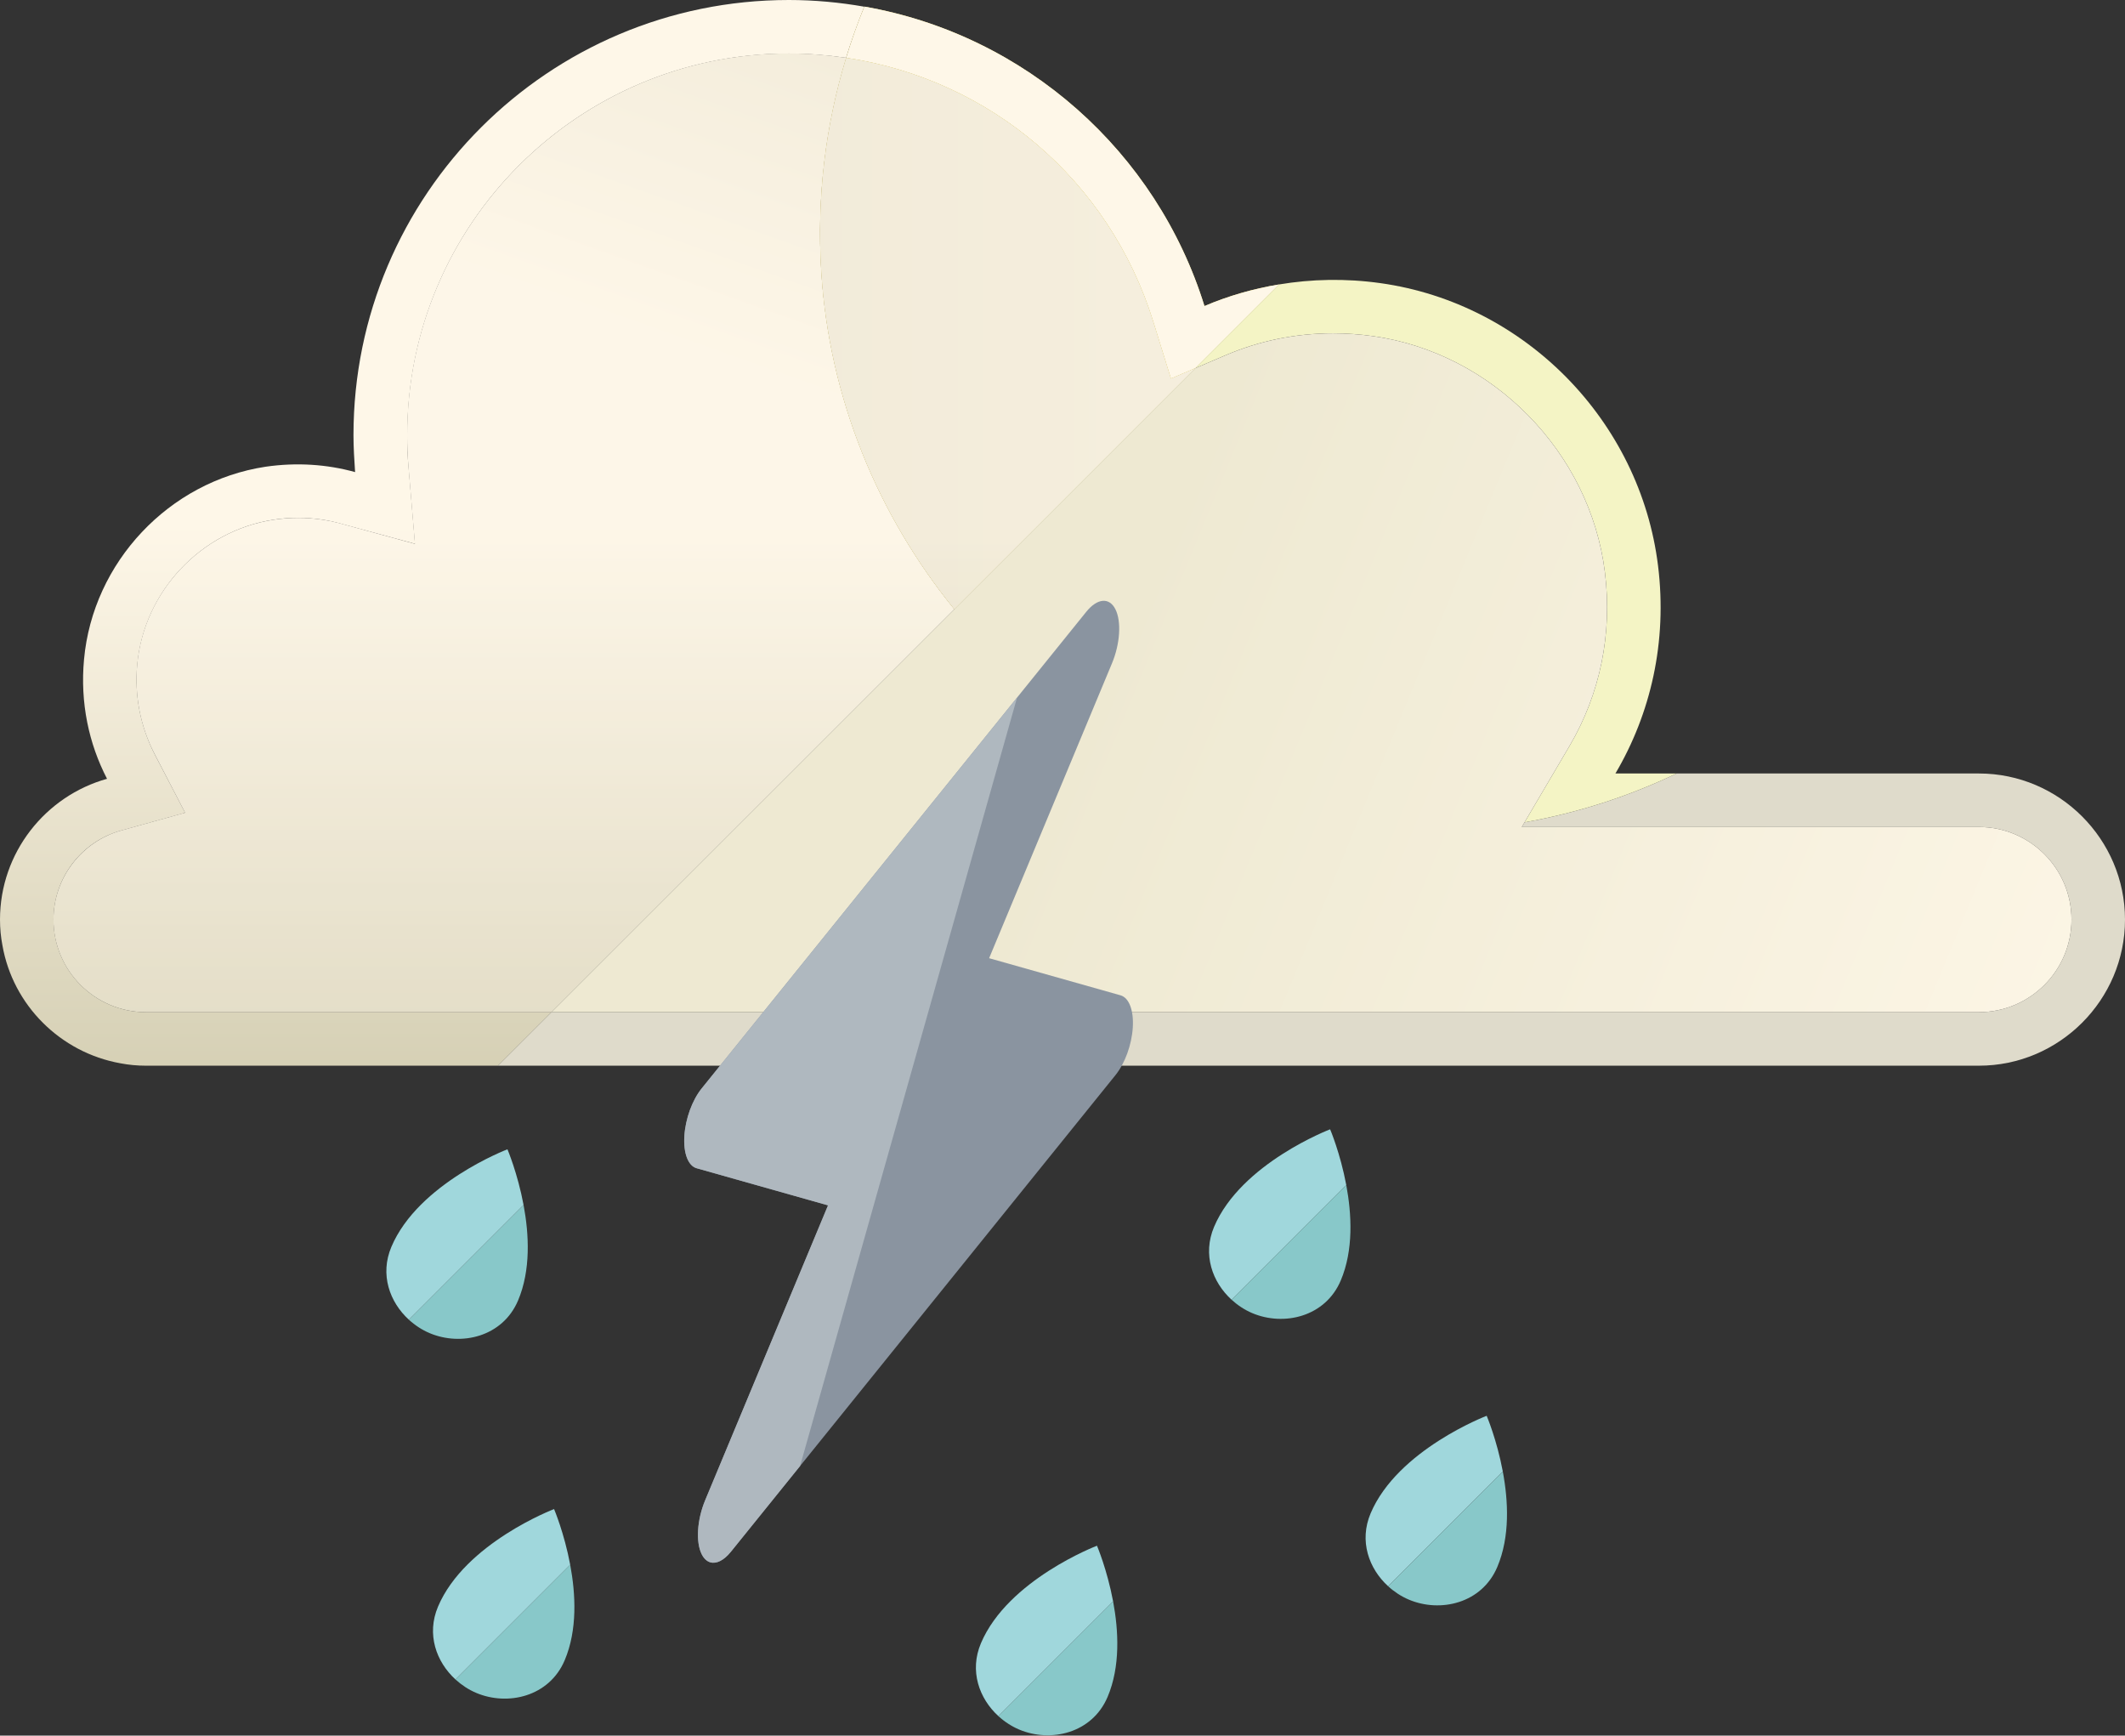 <svg width="638" height="521" viewBox="0 0 638 521" fill="none" xmlns="http://www.w3.org/2000/svg">
<rect x="0" y="0" width="638" height="521" fill="#333333" stroke="none"/>
<path d="M152.352 345C152.352 345 125.61 355.171 117.513 374.269C113.991 382.577 116.979 390.875 122.757 396.153L157.194 361.716C155.406 352.168 152.352 345 152.352 345Z" fill="#A0D7DC"/>
<path d="M122.757 396.152C124.587 397.823 126.684 399.208 128.961 400.172C138.423 404.185 150.9 401.329 155.537 390.391C159.413 381.249 158.836 370.481 157.194 361.715L122.757 396.152Z" fill="#88C8C9"/>
<path d="M166.352 453C166.352 453 139.61 463.171 131.513 482.269C127.991 490.577 130.979 498.875 136.757 504.153L171.194 469.716C169.406 460.169 166.352 453 166.352 453Z" fill="#A0D7DC"/>
<path d="M136.757 504.151C138.587 505.822 140.684 507.207 142.959 508.172C152.422 512.184 164.898 509.329 169.537 498.391C173.413 489.249 172.836 478.481 171.194 469.715L136.757 504.151Z" fill="#88C8C9"/>
<path d="M446.352 425C446.352 425 419.61 435.171 411.513 454.269C407.991 462.577 410.979 470.875 416.757 476.153L451.194 441.716C449.406 432.168 446.352 425 446.352 425Z" fill="#A0D7DC"/>
<path d="M416.757 476.152C418.587 477.823 420.684 479.208 422.959 480.172C432.422 484.185 444.898 481.33 449.537 470.391C453.413 461.249 452.836 450.482 451.193 441.715L416.757 476.152Z" fill="#88C8C9"/>
<path d="M329.352 464C329.352 464 302.61 474.171 294.513 493.269C290.991 501.577 293.979 509.875 299.757 515.153L334.194 480.716C332.406 471.169 329.352 464 329.352 464Z" fill="#A0D7DC"/>
<path d="M299.757 515.151C301.587 516.822 303.684 518.207 305.961 519.172C315.423 523.184 327.9 520.329 332.538 509.391C336.414 500.249 335.837 489.481 334.195 480.715L299.757 515.151Z" fill="#88C8C9"/>
<path d="M399.352 339C399.352 339 372.61 349.171 364.513 368.269C360.991 376.577 363.979 384.875 369.757 390.153L404.194 355.716C402.406 346.168 399.352 339 399.352 339Z" fill="#A0D7DC"/>
<path d="M369.757 390.152C371.587 391.823 373.685 393.208 375.961 394.172C385.423 398.185 397.9 395.33 402.538 384.391C406.414 375.249 405.837 364.482 404.195 355.715L369.757 390.152Z" fill="#88C8C9"/>
<path d="M259.492 2.009C257.483 6.989 255.635 12.132 254.029 17.353C248.405 16.549 242.702 16.068 236.836 16.068C173.611 16.068 122.274 67.405 122.274 130.63C122.274 133.924 122.354 137.138 122.677 140.351L124.604 163.248L102.431 157.223C98.174 156.018 93.835 155.455 89.578 155.455C87.087 155.455 84.597 155.616 82.106 156.017C60.416 159.312 43.223 177.548 41.215 199.481C40.331 208.8 42.179 218.12 46.437 226.394L55.594 243.988L36.474 249.29C24.423 252.584 16.068 263.59 16.068 276.042C16.068 291.387 28.521 303.839 43.865 303.839H165.577L149.51 319.906H43.865C41.213 319.906 38.643 319.664 36.153 319.183C18.157 315.969 3.857 301.75 0.724 283.754C0.242 281.263 0 278.693 0 276.041C0 255.956 13.657 238.925 32.136 233.783C26.673 223.259 24.021 210.967 25.227 197.953C27.878 168.791 50.695 144.528 79.696 140.11C89.097 138.744 98.254 139.387 106.61 141.717C106.368 138.021 106.127 134.325 106.127 130.63C106.127 58.487 164.694 0 236.838 0C244.55 0 252.182 0.723 259.492 2.009Z" fill="url(#paint0_linear_251_2)"/>
<path d="M346.273 96.632L351.553 113.652L358.895 110.512L384.024 85.383C376.213 86.681 368.696 88.848 361.621 91.873C347.293 45.67 308 10.484 259.522 1.982C257.474 7 255.652 12.129 254.056 17.361C297.126 23.797 333.058 54.008 346.273 96.632Z" fill="#F0DB70"/>
<path d="M346.273 96.632L351.553 113.652L358.895 110.512L384.024 85.383C376.213 86.681 368.696 88.848 361.621 91.873C347.293 45.67 308 10.484 259.522 1.982C257.474 7 255.652 12.129 254.056 17.361C297.126 23.797 333.058 54.008 346.273 96.632Z" fill="url(#paint1_linear_251_2)"/>
<path d="M246.578 81.548C245.16 59.102 247.918 37.493 254.057 17.362C248.416 16.518 242.664 16.04 236.813 16.04C173.633 16.04 122.237 67.443 122.237 130.623C122.237 133.903 122.386 137.146 122.653 140.355L124.576 163.259L102.404 157.195C98.198 156.046 93.868 155.461 89.546 155.461C87.082 155.461 84.58 155.653 82.116 156.026C60.4 159.317 43.187 177.577 41.195 199.443C40.331 208.815 42.152 218.127 46.436 226.378L55.576 243.968L36.48 249.271C24.452 252.609 16.05 263.621 16.05 276.047C16.05 291.369 28.516 303.836 43.846 303.836H165.574L286.533 182.878C263.654 154.736 248.99 119.708 246.578 81.548Z" fill="url(#paint2_linear_251_2)"/>
<path opacity="0.3" d="M246.578 81.548C245.16 59.102 247.918 37.493 254.057 17.362C248.416 16.518 242.664 16.04 236.813 16.04C173.633 16.04 122.237 67.443 122.237 130.623C122.237 133.903 122.386 137.146 122.653 140.355L124.576 163.259L102.404 157.195C98.198 156.046 93.868 155.461 89.546 155.461C87.082 155.461 84.58 155.653 82.116 156.026C60.4 159.317 43.187 177.577 41.195 199.443C40.331 208.815 42.152 218.127 46.436 226.378L55.576 243.968L36.48 249.271C24.452 252.609 16.05 263.621 16.05 276.047C16.05 291.369 28.516 303.836 43.846 303.836H165.574L286.533 182.878C263.654 154.736 248.99 119.708 246.578 81.548Z" fill="url(#paint3_linear_251_2)"/>
<path d="M246.578 81.548C248.989 119.708 263.655 154.736 286.532 182.878L358.896 110.513L351.554 113.653L346.274 96.633C333.059 54.01 297.127 23.799 254.058 17.363C247.918 37.493 245.16 59.101 246.578 81.548Z" fill="#F0DB70"/>
<path d="M246.578 81.548C248.989 119.708 263.655 154.736 286.532 182.878L358.896 110.513L351.554 113.653L346.274 96.633C333.059 54.01 297.127 23.799 254.058 17.363C247.918 37.493 245.16 59.101 246.578 81.548Z" fill="url(#paint4_linear_251_2)"/>
<path opacity="0.3" d="M246.578 81.548C248.989 119.708 263.655 154.736 286.532 182.878L358.896 110.513L351.554 113.653L346.274 96.633C333.059 54.01 297.127 23.799 254.058 17.363C247.918 37.493 245.16 59.101 246.578 81.548Z" fill="url(#paint5_linear_251_2)"/>
<path d="M638 276.045C638 251.923 618.264 232.188 594.143 232.188H503.397C489.109 239.01 473.789 243.994 457.721 246.852L456.895 248.254H594.145C609.467 248.254 621.934 260.72 621.934 276.046C621.934 291.368 609.467 303.836 594.145 303.836H165.571L149.504 319.903H594.143C618.264 319.903 638 300.167 638 276.045Z" fill="#DFDBCB"/>
<path d="M497.803 169.819C492.433 126.33 457.86 91.085 414.467 84.995C403.977 83.522 393.767 83.763 384.024 85.383L358.895 110.512L367.934 106.647C378.157 102.277 389.031 100.06 400.242 100.06C404.212 100.06 408.244 100.343 412.229 100.903C448.13 105.944 477.41 135.753 481.85 171.787C484.132 190.236 480.438 208.3 471.164 224.031L457.719 246.852C473.786 243.995 489.107 239.009 503.395 232.188H485.008C495.577 214.262 500.628 192.697 497.803 169.819Z" fill="#F4F4C5"/>
<path d="M594.144 248.254H456.896L457.722 246.852L471.167 224.031C480.44 208.301 484.135 190.237 481.852 171.787C477.411 135.753 448.132 105.944 412.232 100.903C408.247 100.343 404.213 100.06 400.244 100.06C389.033 100.06 378.16 102.277 367.937 106.647L358.898 110.512L286.533 182.876L165.574 303.835H594.147C609.469 303.835 621.936 291.368 621.936 276.046C621.933 260.72 609.467 248.254 594.144 248.254Z" fill="url(#paint6_linear_251_2)"/>
<path d="M340.103 308.461C340.427 303.293 338.985 299.501 336.418 298.776L296.969 287.635L333.859 199.111C336.298 193.26 336.725 186.569 334.895 182.904C333.065 179.24 329.449 179.548 326.138 183.651L305.359 209.398L210.659 326.742C207.826 330.251 205.795 335.835 205.471 341.003C205.147 346.171 206.589 349.962 209.156 350.687L248.605 361.828L211.715 450.353C209.277 456.204 208.849 462.895 210.68 466.56C211.344 467.889 212.242 468.696 213.277 468.988C215.093 469.501 217.327 468.427 219.436 465.812L240.215 440.066L334.915 322.722C337.748 319.212 339.779 313.629 340.103 308.461Z" fill="#8A94A0"/>
<path d="M209.156 350.688L248.605 361.829L211.715 450.354C209.276 456.205 208.848 462.896 210.679 466.56C211.344 467.89 212.242 468.696 213.277 468.988C215.093 469.501 217.326 468.428 219.436 465.813L240.214 440.066L305.359 209.398L210.659 326.742C207.826 330.252 205.795 335.835 205.471 341.003C205.147 346.172 206.589 349.963 209.156 350.688Z" fill="#AFB8BF"/>
<defs>
<linearGradient id="paint0_linear_251_2" x1="129.746" y1="401.95" x2="129.746" y2="157.285" gradientUnits="userSpaceOnUse">
<stop stop-color="#C2BD9C"/>
<stop offset="1" stop-color="#FEF7E8"/>
</linearGradient>
<linearGradient id="paint1_linear_251_2" x1="319.041" y1="401.953" x2="319.041" y2="157.268" gradientUnits="userSpaceOnUse">
<stop stop-color="#C2BD9C"/>
<stop offset="1" stop-color="#FEF7E8"/>
</linearGradient>
<linearGradient id="paint2_linear_251_2" x1="151.289" y1="401.954" x2="151.289" y2="157.269" gradientUnits="userSpaceOnUse">
<stop stop-color="#C2BD9C"/>
<stop offset="1" stop-color="#FEF7E8"/>
</linearGradient>
<linearGradient id="paint3_linear_251_2" x1="258.157" y1="-75.674" x2="195.895" y2="99.062" gradientUnits="userSpaceOnUse">
<stop stop-color="#C2BD9C"/>
<stop offset="1" stop-color="#FEF7E8"/>
</linearGradient>
<linearGradient id="paint4_linear_251_2" x1="302.553" y1="401.954" x2="302.553" y2="157.27" gradientUnits="userSpaceOnUse">
<stop stop-color="#C2BD9C"/>
<stop offset="1" stop-color="#FEF7E8"/>
</linearGradient>
<linearGradient id="paint5_linear_251_2" x1="16.047" y1="100.119" x2="621.933" y2="100.119" gradientUnits="userSpaceOnUse">
<stop stop-color="#C2BD9C"/>
<stop offset="1" stop-color="#FEF7E8"/>
</linearGradient>
<linearGradient id="paint6_linear_251_2" x1="323.645" y1="215.358" x2="655.039" y2="351.933" gradientUnits="userSpaceOnUse">
<stop stop-color="#EEE9D2"/>
<stop offset="1" stop-color="#FEF7E8"/>
</linearGradient>
</defs>
</svg>
